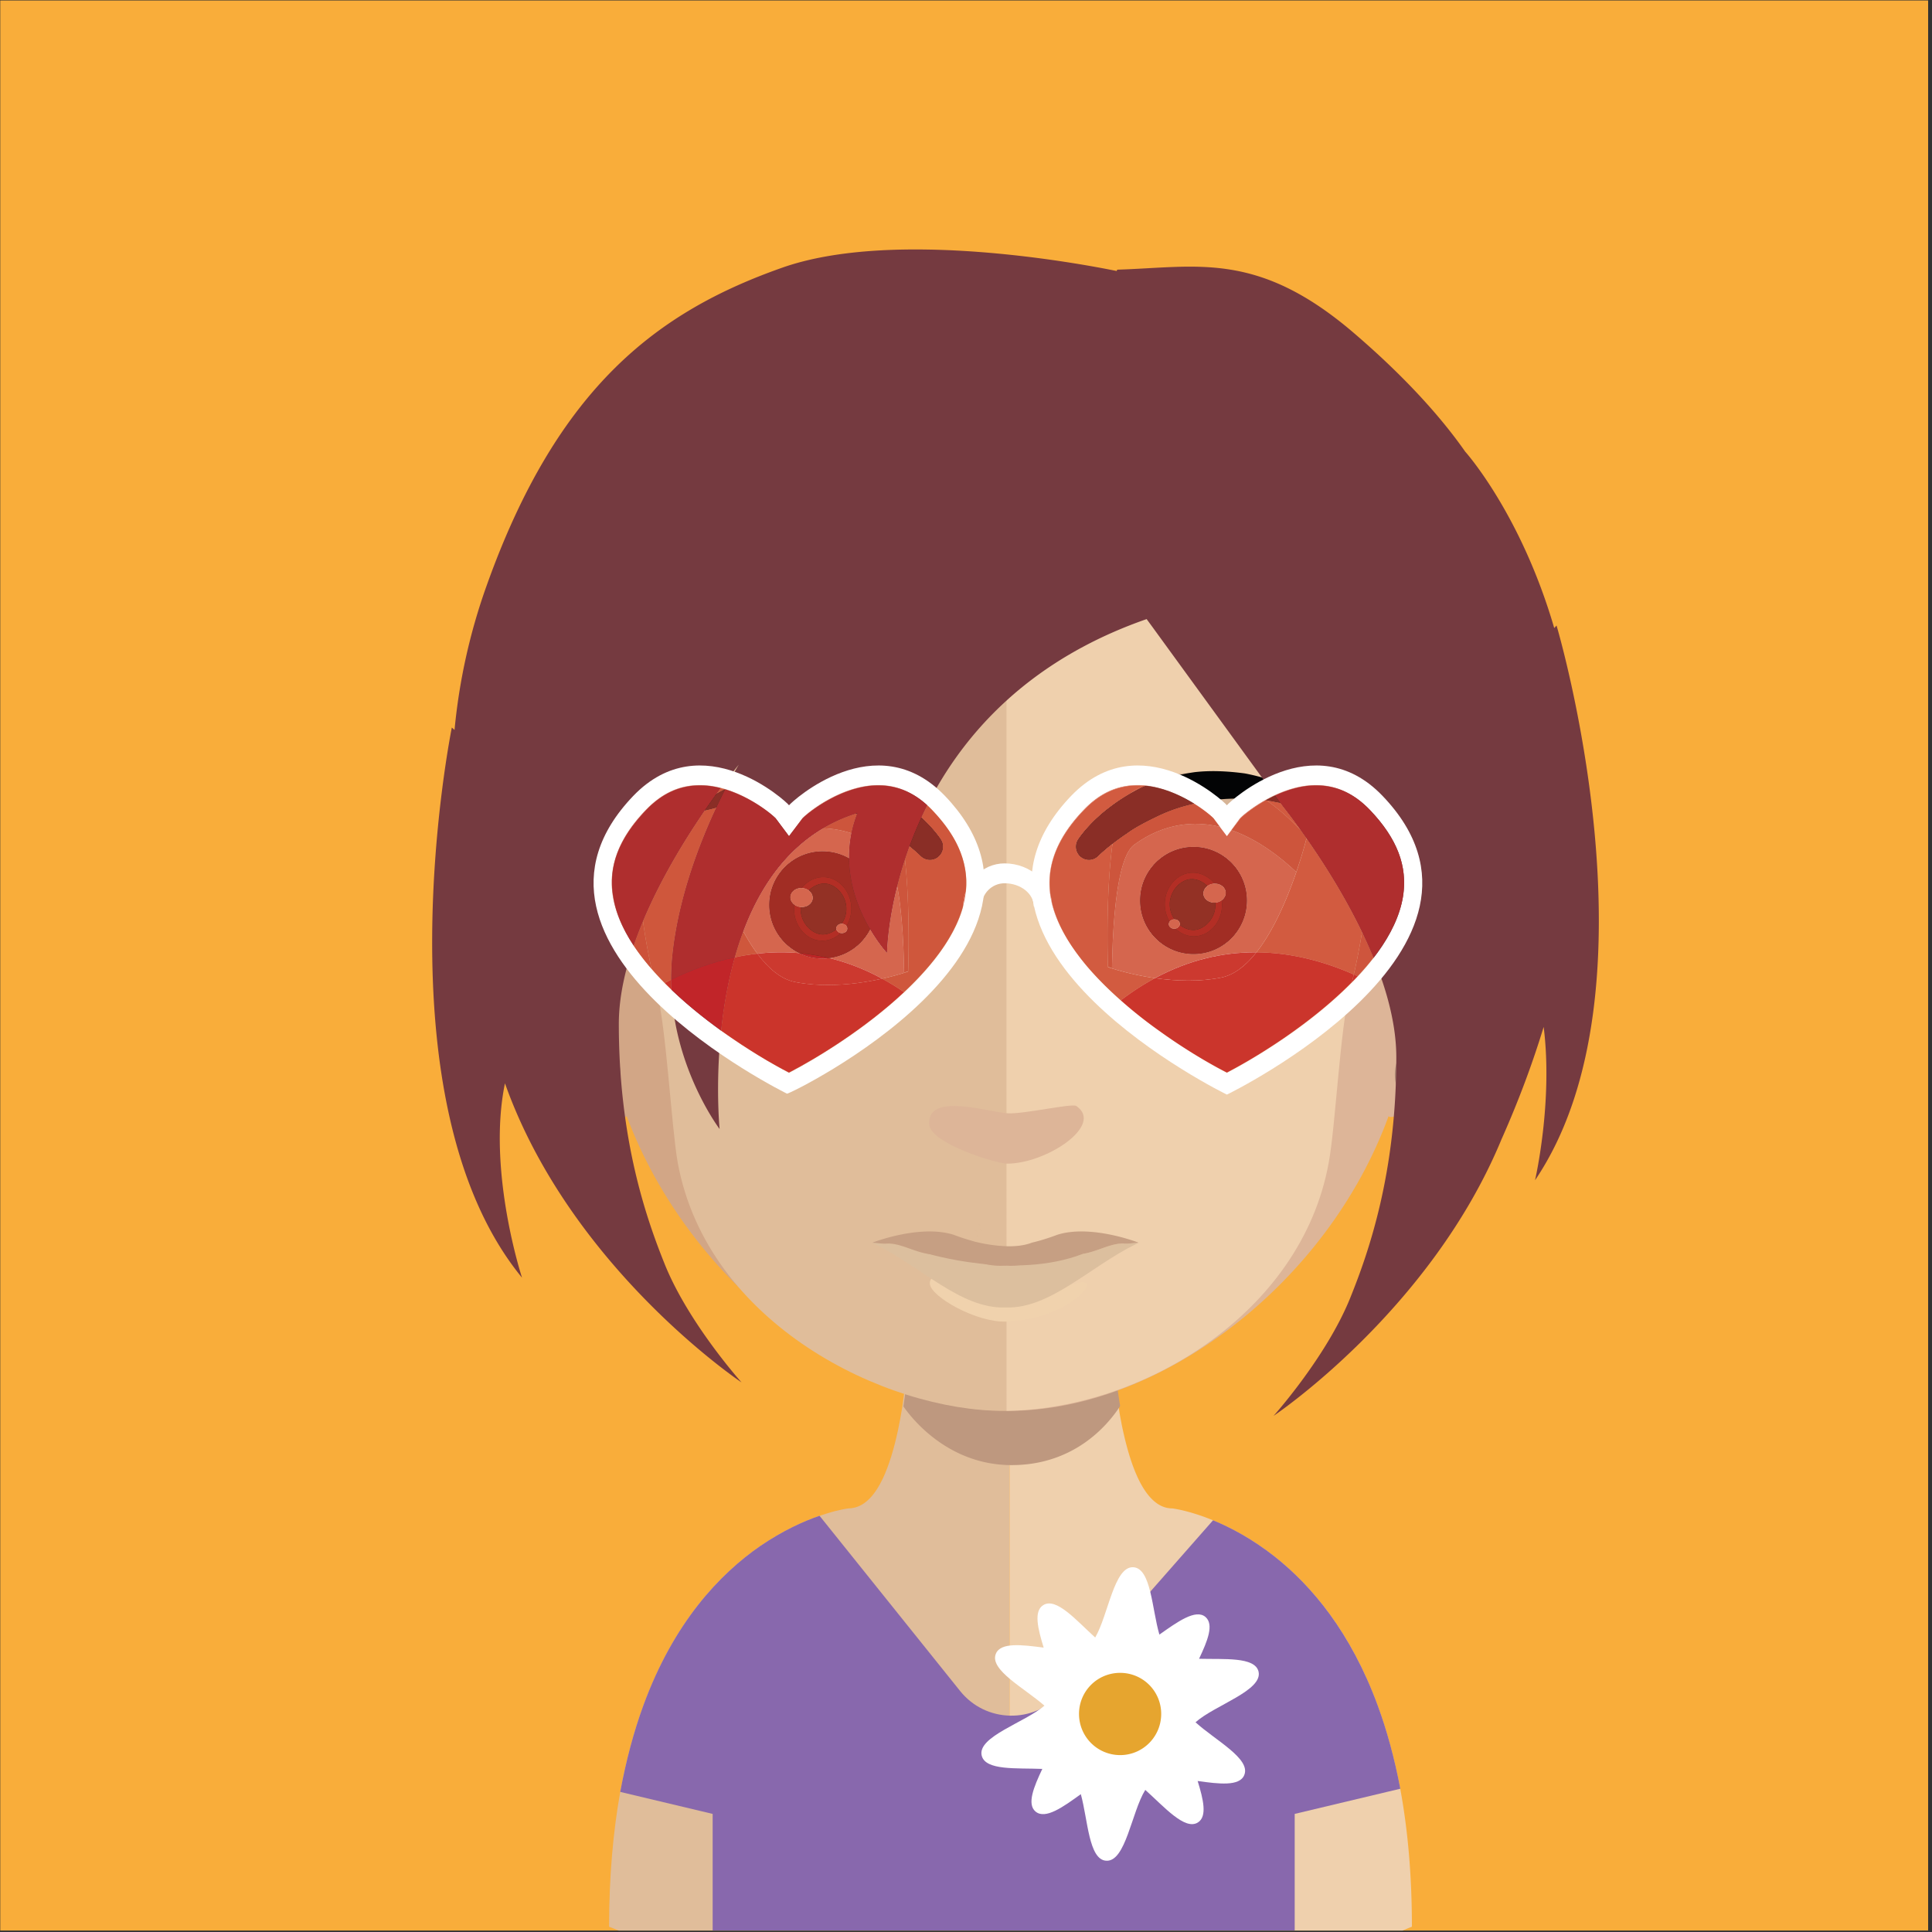 <svg viewBox="0 0 300 300" xmlns="http://www.w3.org/2000/svg" fill-rule="evenodd" clip-rule="evenodd" stroke-linejoin="round" stroke-miterlimit="1.414"><rect x="0" y="0" width="300" height="300" fill="#333333" stroke="none"/><g fill-rule="nonzero"><path fill="#f9ad3a" d="M.04.07h299.359v299.705H.04z"/><path d="M156.77 187.151v112.624H96.06c-.99-.391-1.48-.597-1.48-.597 0-7.9.64-14.834 1.73-20.924.92-4.999 2.14-9.464 3.58-13.393 7.32-20.06 20.47-27.097 27.36-29.483.37-.124.7-.227 1.03-.33 2.14-.679 3.46-.823 3.46-.823.22 0 .43-.02.65-.061 1.92-.309 3.46-1.975 4.72-4.63.92-1.975 1.7-4.505 2.32-7.406.25-1.153.45-2.284.66-3.539.29-2.078.57-4.259.84-6.543.08-1.378.23-2.715.39-4.156.54-6.892.68-14.443.68-21.582 0 0 8.17.843 14.77.843z" fill="#e0bd9a"/><path d="M219.24 299.178s-.54.206-1.44.597h-61.03V187.151h.17c6.56 0 14.81-.843 14.81-.843 0 7.098.15 14.525.7 21.438.15 1.338.29 2.716.39 4.053.25 2.387.54 4.609.89 6.708v.041c.1.946.29 1.79.45 2.674.6 2.922 1.32 5.514 2.2 7.572 1.09 2.572 2.43 4.361 4.03 5.082a4.01 4.01 0 0 0 1.63.349s2.32.268 5.82 1.646c.17.062.33.124.5.206 7.2 2.963 18.84 10.411 25.57 28.784 1.4 3.806 2.59 8.106 3.5 12.9 1.15 6.213 1.81 13.311 1.81 21.417z" fill="#efd0ad"/><path d="M173.93 218.288v.049c-1.53 2.365-6.67 9.164-16.85 9.164h-.1c-9.63-.05-15.27-7.045-16.7-9.115.3-2.069.59-4.236.84-6.503.1-1.33.25-2.709.4-4.138a67.628 67.628 0 0 0 15.26 2.02h.2a65.398 65.398 0 0 0 15.67-2.168c.14 1.33.29 2.71.39 4.04.25 2.365.55 4.582.89 6.651z" fill="#be987f"/><path d="M156.29 58.811c-64.34 0-64.68 53.947-61.82 89.272-4.39-8.376-17.49-5.814-16.4 7.39 1.04 12.71 19.74 19.188 19.22 17.785 9.74 26.124 35.53 45.818 59 45.818h.49V58.811h-.49z" fill="#d2a686"/><path d="M82.17 149.906c3.16-5.124 8.1-2.907 9.29-1.774 1.29 1.232 2.32 2.808 1.53 5.814-.44 1.724-2.22 1.872-1.83 4.434.5 2.906 1.83 3.054 2.62 3.744.74.64 1.68 1.133 2.13 2.365.49 1.231.54 2.512.29 3.645-.49 2.07-3.5.394-5.53-.492-1.33-.641-5.58-4.237-6.67-5.42-2.67-3.054-3.95-8.966-1.83-12.316z" fill="#ac8774"/><path d="M156.64 58.811c64.33 0 64.68 53.947 61.86 89.272 4.4-8.376 17.45-5.814 16.36 7.39-.99 12.71-19.74 19.193-19.22 17.785-9.49 26.124-35.53 45.818-59 45.818h-.35l-.15-160.265h.5z" fill="#ddb598"/><path d="M230.76 149.906c-3.17-5.124-8.06-2.907-9.29-1.774-1.29 1.232-2.28 2.808-1.53 5.814.44 1.724 2.22 1.872 1.82 4.434-.49 2.906-1.82 3.054-2.57 3.744-.74.64-1.73 1.133-2.17 2.365-.45 1.231-.54 2.512-.3 3.645.5 2.07 3.51.394 5.54-.492 1.38-.641 5.58-4.237 6.67-5.42 2.72-3.054 3.95-8.966 1.83-12.316z" fill="#ac8774"/><path d="M155.78 74.035c-21.14 0-36.66 6.159-46 18.278-13.09 16.997-12.6 42.911-7.81 61.534 1.49 5.715 2.28 21.037 3.26 26.653 4.6 25.175 32.32 38.576 50.55 38.576h.5V74.035h-.5z" fill="#e0bd9a"/><path d="M201.74 92.363c-9.29-12.071-24.61-18.229-45.46-18.328v145.041c20.85-.246 45.8-14.928 50.05-38.576 1.04-5.616 1.78-20.938 3.27-26.653 4.84-18.574 5.33-44.438-7.86-61.484z" fill="#efd0ad"/><path d="M152.9 193.365c-.1-.022-.2-.042-.3-.065l.3.065zm-.78-.176c-.09-.024-.18-.051-.27-.076l-.01.005s.1.028.28.071z" fill="#bc917b"/><path d="M144.28 174.549c-.25-5.012 9.17-1.831 12.28-1.674 2.45.125 9.92-1.58 10.56-1.141 4.4 2.972-4.65 8.957-10.72 8.957-1.61 0-11.98-3.119-12.12-6.142z" fill="#ddb598"/><path d="M138.32 74.397l-.27.268.04.09c.09-.135.14-.269.23-.358z" fill="#432e1b"/><path d="M153.08 190.423c-.1-.023-.21-.043-.31-.067.1.023.19.042.31.067zm-.81-.181l-.27-.078-.01.004s.1.03.28.074z" fill="#ba907b"/><path d="M110.13 130.645s4.9 20.198 13.33 21.847c8.43 1.647 17.55-1.629 17.55-1.629s.87-23.737-3.45-26.839c-4.31-3.115-14.25-7.617-27.43 6.621z" fill="#fff"/><path d="M141.02 150.801s-.2.056-.63.238c-.11-7.281-.78-17.282-3.47-19.198-4.01-2.942-13.05-7.083-25.14 4.243-1.1-3.13-1.65-5.502-1.65-5.502 13.21-14.264 23.16-9.77 27.44-6.653 4.32 3.114 3.45 26.872 3.45 26.872z" fill="#d6b496"/><path d="M136.03 140.516c0 4.595-3.71 8.319-8.3 8.319-4.58 0-8.29-3.724-8.29-8.319 0-4.595 3.71-8.32 8.29-8.32 4.59 0 8.3 3.725 8.3 8.32z" fill="#482315"/><path d="M127.35 146.056c-2.4-.198-4.23-2.623-4.02-5.288.22-2.665 2.43-4.751 4.82-4.55 2.4.198 4.23 2.62 4.02 5.285-.22 2.665-2.43 4.755-4.82 4.553z" fill="#7e3a22"/><path d="M127.56 145.095c-1.67-.143-3.4-1.977-3.22-4.237.19-2.267 2.19-3.797 3.86-3.66 1.67.142 3.39 1.985 3.21 4.245-.18 2.263-2.19 3.79-3.85 3.652z" fill="#211a10"/><path d="M126.21 139.519c-.07.818-.91 1.414-1.87 1.335-.96-.082-1.68-.812-1.61-1.624.07-.82.9-1.417 1.85-1.338.97.077 1.69.807 1.63 1.627zm5.37 4.726c-.03.406-.45.706-.93.666-.48-.038-.84-.406-.81-.812.04-.406.46-.708.93-.666.48.037.85.401.81.812z" fill="#fff"/><path d="M153.21 192.805c-.1-.022-.21-.043-.31-.067.1.023.19.042.31.067zm-.8-.181c-.1-.024-.19-.052-.28-.077l-.01.004s.11.029.29.073z" fill="#ba907b"/><path d="M152.83 192.234c-.11-.024-.22-.045-.33-.071l.33.071zm-.86-.193l-.3-.083-.01.004.31.079zm.62-.651c-.12-.024-.23-.046-.34-.071.11.024.21.044.34.071zm-.87-.194c-.1-.026-.19-.056-.29-.083l-.02.004s.12.032.31.079zm1.64.078c-.11-.023-.22-.044-.33-.069.11.024.2.044.33.069zm-.84-.187c-.1-.025-.19-.054-.29-.08l-.01.004s.11.031.3.076z" fill="#bc917b"/><path d="M202.94 129.958s-4.91 20.198-13.34 21.847c-8.43 1.647-17.55-1.629-17.55-1.629s-.87-23.737 3.45-26.839c4.31-3.115 14.25-7.617 27.44 6.621z" fill="#fff"/><path d="M172.04 150.114s.2.056.63.237c.11-7.28.78-17.281 3.47-19.197 4.01-2.942 13.05-7.084 25.14 4.242 1.1-3.129 1.65-5.501 1.65-5.501-13.21-14.264-23.16-9.77-27.44-6.653-4.32 3.114-3.45 26.872-3.45 26.872z" fill="#d6b496"/><path d="M177.03 139.828c0 4.596 3.72 8.32 8.3 8.32s8.29-3.724 8.29-8.32c0-4.595-3.71-8.319-8.29-8.319-4.58 0-8.3 3.724-8.3 8.319z" fill="#482315"/><path d="M185.71 145.369c2.4-.198 4.24-2.623 4.02-5.289-.22-2.665-2.42-4.75-4.82-4.549-2.4.198-4.23 2.619-4.02 5.285.22 2.665 2.43 4.755 4.82 4.553z" fill="#7e3a22"/><path d="M185.5 144.407c1.67-.142 3.4-1.976 3.22-4.236-.19-2.267-2.19-3.797-3.86-3.659-1.67.141-3.39 1.984-3.21 4.244.19 2.263 2.19 3.789 3.85 3.651z" fill="#211a10"/><path d="M186.85 138.832c.07.817.91 1.414 1.87 1.335.96-.081 1.68-.812 1.62-1.624-.07-.82-.9-1.417-1.86-1.339-.97.078-1.69.808-1.63 1.628zm-5.37 4.726c.03.406.45.706.93.665.48-.038.84-.406.81-.812-.04-.406-.45-.707-.93-.665-.48.037-.85.402-.81.812z" fill="#fff"/><path d="M146.07 130.323c-.07-.098-1.6-2.43-4.72-4.835-1.96-1.507-3.88-2.654-5.87-3.508a30.37 30.37 0 0 0-7.55-2.088c-2.29-.254-4.82-.187-7.77.212-2.25.43-4.45 1.103-6.32 1.928-1.33.46-2.38 1.105-3.23 1.625-.32.199-.61.379-.91.54l-4.03 2.538 4.64-1.093c.22-.055.45-.117.7-.184.96-.255 2.16-.572 3.56-.778.33-.048.66-.115 1-.183.58-.117 1.19-.237 1.82-.267.7-.048 1.43-.1 2.18-.154l.97-.07c2.57-.032 4.74.163 6.67.608 2.11.365 4.27 1.047 6.26 1.97 1.87.9 3.67 1.792 5.08 2.825 2.83 1.898 4.41 3.48 4.42 3.495a2.011 2.011 0 0 0 2.53.268c.93-.614 1.2-1.877.6-2.787l-.03-.062zm57.69-6.145c-.26-.142-.56-.323-.88-.522-.84-.519-1.89-1.164-3.19-1.608-1.9-.841-4.1-1.514-6.38-1.949-2.93-.394-5.46-.463-7.75-.206-2.52.345-5.12 1.067-7.55 2.088-1.96.842-3.93 2.022-5.86 3.507-3.07 2.361-4.6 4.652-4.71 4.828l-.03.042c-.52.8-.41 1.871.26 2.546.38.386.89.597 1.43.597.54 0 1.04-.212 1.42-.597l.02-.017c.15-.149 1.68-1.65 4.43-3.491 1.38-1.017 3.18-1.911 5.05-2.81a25.465 25.465 0 0 1 6.29-1.977c1.9-.44 4.08-.631 6.61-.604l1.02.073c.75.053 1.47.104 2.18.152.62.03 1.22.15 1.81.267.34.068.67.135 1 .183 1.4.206 2.59.523 3.55.778.25.067.49.129.71.185l4.63 1.093-4.06-2.558z" fill="#030405"/><path d="M151.75 195.196c-.1-.023-.21-.044-.32-.069l.32.069zm-.84-.189c-.1-.025-.19-.054-.29-.081l-.01.005s.11.03.3.076z" fill="#be927b"/><path d="M144.39 199.363c-.24-3.247 9.02.68 12.06.774 2.42.082 9.71-.481 10.38-.739 5.1-1.911-.27 5.429-10.53 5.815-4.7.188-11.77-3.88-11.91-5.85z" fill="#f0d2ad"/><path d="M174.54 193.103c-2.52-.125-5.1 1.977-8.12 1.656-.13-.062-.19-.062-.32-.062-.69-.123-1.38 0-2.13.185-.94.198-1.89.58-2.78.889-1.51.493-3.21.888-4.96.752v.012l-.1-.012-.1.012v-.012c-1.75.136-3.45-.259-4.96-.752-.89-.309-1.84-.691-2.78-.889-.75-.185-1.44-.308-2.13-.185-.13 0-.2 0-.32.062-3.02.321-5.6-1.781-8.12-1.656-.69.061-1.7-.125-2.26-.125.12.062.25.125.38.186 7.16 3.504 13.35 10.068 20.19 9.858h.2c6.84.21 13.03-6.354 20.19-9.858.13-.061.26-.124.38-.186-.56 0-1.57.186-2.26.125z" fill="#dcbf9e"/><path d="M176.64 192.902s-7.28-2.815-12.47-1.164c0 0-1.93.755-3.92 1.215-1.22.475-2.69.613-4.12.556a22.84 22.84 0 0 1-2.98-.332c-.28-.043-.56-.101-.85-.163-.13-.026-.22-.046-.33-.07-.17-.041-.34-.074-.51-.119-.19-.046-.3-.077-.3-.077l.01-.004a33.641 33.641 0 0 1-3.08-1.006c-5.19-1.651-12.47 1.164-12.47 1.164-.1.046-.16.076-.16.076.56 0 1.57.186 2.26.125 2.52-.125 5.1 1.977 8.12 1.656.12-.062.19-.062.32-.062.69-.123 1.38 0 2.13.185.94.198 1.89.58 2.78.889 1.51.493 3.21.888 4.96.752v.012l.1-.012.1.012v-.012c1.75.136 3.45-.259 4.96-.752.89-.309 1.84-.691 2.78-.889.75-.185 1.44-.308 2.13-.185.13 0 .19 0 .32.062 3.02.321 5.6-1.781 8.12-1.656.69.061 1.7-.125 2.26-.125 0 0-.06-.03-.16-.076z" fill="#c69f83"/><path d="M143.89 194.617c.13.033 13.66 4.163 24.23.09l-1.22-.822h-14.29l-8.72.732z" fill="#c69f83"/><path d="M213.94 264.853c-4.2-11.44-10.29-18.641-16.03-23.167-3.48-2.736-6.83-4.506-9.55-5.617l-23.62 26.868c-4.2 4.769-11.68 4.599-15.65-.355l-21.83-27.212c-2.47.843-5.7 2.304-9.2 4.691-6.31 4.361-13.45 11.871-18.17 24.792-1.44 3.929-2.65 8.394-3.58 13.393 7.62 1.811 14.35 3.416 14.35 3.416v18.105h90.38v-18.105s8-1.913 16.4-3.909c-.91-4.794-2.1-9.094-3.5-12.9z" fill="#8868ad"/><path d="M238.36 183.267c20.14-29.746 3.34-86.136 3.34-86.136s-.12.136-.36.392c-5.18-17.767-13.8-27.367-13.8-27.367v.008c-4.2-6.01-10.14-12.322-17.42-18.547-14.91-12.729-24.29-10.11-36.63-9.744 0 0-.04.08-.1.207-5.43-1.108-34.57-6.619-51.91-.521-19.17 6.755-34.86 18.336-45.94 49.444a91.981 91.981 0 0 0-4.96 22.344c-.27-.243-.42-.374-.42-.374s-11.77 57.81 10.9 85.429c0 0-5.46-16.628-2.65-30.183 10.2 28.715 36.74 46.441 36.74 46.441s-8.24-9.187-11.93-18.354c-2.86-7.114-7.13-19.33-7.13-37.314 0-17.991 18.63-40.257 18.63-40.257s-8.59 13.969-10.28 29.336c-1.72 15.36 7.3 27.243 7.3 27.243s-1.8-18.241 4.5-32.763c3.17-7.295 8.37-13.655 16.89-16.287l-.02.033c-4.57 11.77 4.62 21.661 4.62 21.661s.03-2.953.94-7.504c2.36-11.779 10.59-34.305 39.38-44.321l.9 1.227 20.28 27.871c1 1.27 2.62 3.41 4.5 6.179 5.5 8.061 13.09 21.278 13.09 32.775 0 17.984-4.27 30.196-7.14 37.31-3.68 9.167-11.92 18.36-11.92 18.36s24.48-16.36 35.46-43.108v.015c2.66-5.993 4.79-11.758 6.48-17.301 1.47 11.709-1.34 23.806-1.34 23.806z" fill="#753a40"/><path d="M152.41 140.762h-2.85c0-3.657 2.89-6.696 6.43-6.696v3.087c-1.97 0-3.58 1.615-3.58 3.609zm10.96 0h-2.84c0-1.994-2.05-3.609-4.54-3.609v-3.087c4.06 0 7.38 3.039 7.38 6.696z" fill="#fff"/><path d="M149.91 139.195c-1.92 11.92-19.44 23.27-27.39 27.401-7.91-4.131-25.44-15.481-27.31-27.401-.79-4.654.91-9.023 5.11-13.392 2.49-2.612 5.24-3.846 8.39-3.846 5.46 0 10.62 3.988 11.75 5.129l2.06 2.754 2.09-2.754c1.14-1.141 6.3-5.129 11.76-5.129 3.14 0 5.9 1.234 8.39 3.846 4.19 4.369 5.85 8.738 5.15 13.392zm-27.39-14.151c-.44-.618-13.46-12.585-24.17-1.473-22.55 23.507 23.86 46.255 23.86 46.255.66 0 47.02-22.748 24.51-46.255-10.7-11.112-23.72.855-24.2 1.473z" fill="#fff"/><path d="M190.51 166.596c-7.95-4.131-25.43-15.481-27.35-27.401-.75-4.654.96-9.023 5.15-13.392 2.49-2.612 5.25-3.846 8.39-3.846 5.46 0 10.62 3.988 11.76 5.129l2.05 2.754 2.1-2.754c1.13-1.141 6.29-5.129 11.75-5.129 3.15 0 5.9 1.234 8.39 3.846 4.2 4.369 5.86 8.738 5.11 13.392-1.87 11.92-19.4 23.27-27.35 27.401zm24.16-43.025c-10.66-11.112-23.68.855-24.16 1.473-.44-.618-13.46-12.585-24.17-1.473-22.54 23.507 23.86 46.255 24.17 46.397.35-.142 46.71-22.89 24.16-46.397z" fill="#fff"/><path d="M140.38 154.053a38.233 38.233 0 0 0-3.39-2.082c2.44-.543 4.02-1.108 4.02-1.108v-.059l.01-.003s.35-9.58-.5-17.371c.22-.67.46-1.354.71-2.049 1.13.908 1.73 1.514 1.74 1.523a2.011 2.011 0 0 0 2.53.268c.93-.614 1.2-1.877.6-2.787l-.03-.062c-.05-.078-1.03-1.57-3-3.387.29-.627.59-1.259.91-1.895.26.24.52.493.78.762.42.442.82.885 1.19 1.328 2.18 2.583 3.48 5.185 3.92 7.884.19 1.106.22 2.278.09 3.436a6.716 6.716 0 0 0-.39 2.157c-1.25 4.76-4.86 9.384-9.19 13.445zm-26.29-5.397c.38-1.358.82-2.71 1.32-4.04.67 1.234 1.4 2.414 2.19 3.469-1.2.133-2.37.326-3.51.571z" fill="#cf573c"/><path d="M136.99 151.971c-2.77-1.51-5.52-2.548-8.21-3.201a8.299 8.299 0 0 0 6.34-4.463c1.35 2.299 2.61 3.651 2.61 3.651s.03-2.953.94-7.504c.18-.9.4-1.864.65-2.879.75 3.964 1.01 9.184 1.07 13.464.38-.16.58-.223.62-.235v.059s-1.58.565-4.02 1.108zm-19.39-3.886c-.79-1.055-1.52-2.235-2.19-3.469.26-.695.54-1.384.83-2.065 2.44-5.629 6.1-10.702 11.56-13.935 1.62.04 3.1.336 4.4.767a18.253 18.253 0 0 0-.36 3.901 8.234 8.234 0 0 0-4.11-1.088c-4.58 0-8.29 3.725-8.29 8.32a8.33 8.33 0 0 0 4.67 7.486c-.95-.084-1.89-.124-2.82-.124-1.25 0-2.48.072-3.69.207z" fill="#d5664e"/><path d="M140.39 151.039c-.06-4.28-.32-9.5-1.07-13.464.33-1.303.72-2.691 1.2-4.145.85 7.791.5 17.371.5 17.371l-.01.003a6.76 6.76 0 0 0-.62.235zm-8.19-21.656c-1.3-.431-2.78-.727-4.4-.767a24.64 24.64 0 0 1 5.11-2.284c.05.024.11.047.16.071a19.666 19.666 0 0 0-.87 2.98z" fill="#cd553c"/><path d="M128.78 148.77a31.381 31.381 0 0 0-4.67-.768 8.33 8.33 0 0 1-4.67-7.486c0-4.595 3.71-8.32 8.29-8.32 1.5 0 2.9.395 4.11 1.088.05 4.511 1.73 8.389 3.28 11.023a8.299 8.299 0 0 1-6.34 4.463zm-5.42-8.272l-.03.27c-.21 2.665 1.62 5.09 4.02 5.288.11.009.21.014.32.014 1.06 0 2.07-.443 2.86-1.176a1.237 1.237 0 0 0 .21.02c.44 0 .81-.288.84-.669a.656.656 0 0 0-.14-.467c.4-.668.66-1.443.73-2.275.21-2.665-1.62-5.087-4.02-5.285-.1-.009-.21-.013-.32-.013-1.29 0-2.5.651-3.34 1.681l-.08-.002c-.88 0-1.62.575-1.68 1.346-.04.496.21.962.63 1.268z" fill="#a12d24"/><path d="M127.67 146.07c-.11 0-.21-.005-.32-.014-2.4-.198-4.23-2.623-4.02-5.288l.03-.27c.27.194.61.324.98.356v.004c-.18 2.26 1.55 4.094 3.22 4.237.07.006.14.009.21.009.7 0 1.46-.286 2.09-.789.08.281.34.512.67.579-.79.733-1.8 1.176-2.86 1.176zm3.77-2.292a.922.922 0 0 0-.67-.345.548.548 0 0 0-.07-.004c.38-.557.65-1.23.71-1.986.18-2.26-1.54-4.103-3.21-4.245a2.947 2.947 0 0 0-.21-.008c-.83 0-1.72.391-2.41 1.064a1.955 1.955 0 0 0-1.09-.368c.84-1.03 2.05-1.681 3.34-1.681.11 0 .22.004.32.013 2.4.198 4.23 2.62 4.02 5.285a5.29 5.29 0 0 1-.73 2.275z" fill="#b32e25"/><path d="M127.77 145.104c-.07 0-.14-.003-.21-.009-1.67-.143-3.4-1.977-3.22-4.237v-.004c.06.005.12.007.17.007.89 0 1.63-.573 1.7-1.342.04-.496-.21-.959-.63-1.265.69-.673 1.58-1.064 2.41-1.064.07 0 .14.003.21.008 1.67.142 3.39 1.985 3.21 4.245a4.092 4.092 0 0 1-.71 1.986h-.01c-.44 0-.81.289-.85.67 0 .074 0 .146.02.216-.63.503-1.39.789-2.09.789z" fill="#933125"/><path d="M124.51 140.861a1.978 1.978 0 0 1-1.15-.363c-.42-.306-.67-.772-.63-1.268.06-.771.8-1.346 1.68-1.346l.08.002.09.006c.38.03.73.163 1 .362.42.306.67.769.63 1.265-.07.769-.81 1.342-1.7 1.342zm6.23 4.053l-.09-.003a1.237 1.237 0 0 1-.12-.017c-.33-.067-.59-.298-.67-.579-.02-.07-.02-.142-.02-.216.04-.381.41-.67.85-.67h.01c.02 0 .05.001.07.004.28.021.53.155.67.345.1.134.16.297.14.467-.03.381-.4.669-.84.669z" fill="#d5664e"/><path d="M144.4 133.5c-.52 0-1.04-.202-1.43-.596-.01-.009-.61-.615-1.74-1.523a60.808 60.808 0 0 1 1.84-4.445c1.97 1.817 2.95 3.309 3 3.387l.03.062c.6.91.33 2.173-.6 2.787-.33.221-.72.328-1.1.328zm-11.33-7.097c-.05-.024-.11-.047-.16-.071.07-.023.15-.046.22-.068l-.02.033a.442.442 0 0 1-.04.106z" fill="#8a2e26"/><path d="M101.16 150.417l-.06-.063a38.162 38.162 0 0 1-2.18-2.758c-.18-.258-.36-.516-.53-.777.44-1.274.92-2.541 1.45-3.792.35 2.537.8 5.012 1.32 7.39z" fill="#cc5139"/><path d="M103.21 152.633c-.71-.721-1.4-1.463-2.05-2.216a96.201 96.201 0 0 1-1.32-7.39c2.75-6.575 6.53-12.715 9.59-17.176l.88-.209c.22-.055.45-.117.7-.184.07-.018.15-.037.22-.056-2.59 5.522-5.82 13.866-6.79 22.669a35.153 35.153 0 0 0-.22 4.054c-.34.167-.68.336-1.01.508zm8.03-29.36l.66-.897c.22.057.45.118.66.184-.48.231-.92.477-1.32.713z" fill="#cf573c"/><path d="M109.43 125.851c.64-.937 1.25-1.8 1.81-2.578.4-.236.84-.482 1.32-.713.02.004.04.009.05.014-.42.83-.89 1.778-1.38 2.828-.07.019-.15.038-.22.056-.25.067-.48.129-.7.184l-.88.209z" fill="#8a2e26"/><path d="M104.22 152.125c0-1.319.06-2.673.22-4.054.97-8.803 4.2-17.147 6.79-22.669.49-1.05.96-1.998 1.38-2.828 3.77 1.142 6.87 3.551 7.8 4.457 0 .003 0 .006.01.009l2.09 2.8.01-.001v.001l2.09-2.754c1.14-1.141 6.3-5.129 11.76-5.129 2.82 0 5.33.994 7.61 3.084-.32.636-.62 1.268-.91 1.895a60.808 60.808 0 0 0-1.84 4.445c-.25.695-.49 1.379-.71 2.049a60.753 60.753 0 0 0-1.85 7.024c-.91 4.551-.94 7.504-.94 7.504s-1.26-1.352-2.61-3.651c-1.55-2.634-3.23-6.512-3.28-11.023-.02-1.256.09-2.56.36-3.901.2-.976.49-1.971.87-2.98.02-.035.03-.07.04-.106l.02-.033c-.07.022-.15.045-.22.068a24.64 24.64 0 0 0-5.11 2.284c-5.46 3.233-9.12 8.306-11.56 13.935a49.072 49.072 0 0 0-2.15 6.105c-3.57.76-6.89 2.013-9.87 3.469zm-5.83-5.306c-1.63-2.469-2.78-5.033-3.18-7.624-.79-4.654.91-9.023 5.11-13.392 2.49-2.612 5.24-3.846 8.39-3.846 1.08 0 2.16.157 3.19.419l-.66.897c-.56.778-1.17 1.641-1.81 2.578-3.06 4.461-6.84 10.601-9.59 17.176a59.553 59.553 0 0 0-1.45 3.792z" fill="#af2e2e"/><path d="M149.57 140.608c.01-.754.15-1.48.39-2.157-.02.234-.05.467-.09.699-.07.487-.18.973-.3 1.458zm-50.65 6.988c-1.93-2.711-3.3-5.554-3.76-8.446-.74-4.61.92-9.027 5.12-13.393 2.53-2.614 5.24-3.846 8.39-3.846 5.49 0 10.59 3.966 11.74 5.12-.93-.906-4.03-3.315-7.8-4.457a13.008 13.008 0 0 0-3.9-.617c-3.15 0-5.9 1.234-8.39 3.846-4.2 4.369-5.9 8.738-5.11 13.392.4 2.591 1.55 5.155 3.18 7.624.17.261.35.519.53.777zm23.6-17.756v-.001l2.09-2.799c1.09-1.142 6.25-5.129 11.76-5.129 1.79 0 3.5.424 5.02 1.278 1.18.622 2.27 1.476 3.33 2.568.44.458.85.915 1.23 1.374-.37-.443-.77-.886-1.19-1.328-.26-.269-.52-.522-.78-.762-2.28-2.09-4.79-3.084-7.61-3.084-5.46 0-10.62 3.988-11.76 5.129l-2.09 2.754z" fill="#d5664e"/><path d="M210.81 151.587c-.19-.09-.39-.18-.59-.268a97.64 97.64 0 0 0 1.28-6.599 69.711 69.711 0 0 1 1.78 3.982c-.76.982-1.59 1.945-2.47 2.885z" fill="#ce553d"/><path d="M174.04 155.331c-1.77-1.561-3.45-3.218-4.94-4.926a36.824 36.824 0 0 1-2.56-3.317c-1.53-2.25-2.65-4.579-3.2-6.94a5.21 5.21 0 0 0-.2-1.04c-.71-4.621 1-8.963 5.17-13.305 2.49-2.612 5.25-3.846 8.39-3.846.26 0 .52.009.77.026-.75.413-1.42.848-1.98 1.259-.01.006-.01.011-.02.017a28.928 28.928 0 0 0-3.32 2.229c-3.07 2.361-4.6 4.652-4.71 4.828l-.03.042c-.52.8-.41 1.871.26 2.546.38.386.89.597 1.43.597.54 0 1.04-.212 1.42-.597l.02-.017c.1-.102.86-.845 2.22-1.898-1.12 8.02-.72 19.125-.72 19.125s.01.001.01.003v.059s3.08 1.104 7.3 1.708a40 40 0 0 0-5.31 3.447zm36.18-4.012c-4.47-1.97-9.61-3.405-15.12-3.441 4.61-5.826 7.37-16.078 7.78-17.701.28.395.56.806.85 1.233 2.46 3.609 5.34 8.251 7.77 13.31a97.64 97.64 0 0 1-1.28 6.599zm-8.26-22.441c-1.83-1.874-3.59-3.388-5.29-4.599.43.053.85.136 1.26.218.3.061.6.12.89.167l.41.567c.67.85 1.62 2.09 2.73 3.647z" fill="#d25b40"/><path d="M179.35 151.884c-4.22-.604-7.3-1.708-7.3-1.708v-.059c.05.014.24.077.62.234.11-7.28.78-17.281 3.47-19.197 2-1.466 5.25-3.23 9.5-3.23 1.18 0 2.44.137 3.77.455l1.1 1.461v-.001.001l.71-.932c3.04 1.059 6.41 3.068 10.06 6.488a65.323 65.323 0 0 0 1.59-5.24c0 .007.01.014.01.021-.41 1.623-3.17 11.875-7.78 17.701l-.22-.001c-4.94 0-10.19 1.129-15.53 4.007zm5.98-20.375c-4.58 0-8.3 3.724-8.3 8.319 0 4.596 3.72 8.32 8.3 8.32s8.29-3.724 8.29-8.32c0-4.595-3.71-8.319-8.29-8.319z" fill="#d5664e"/><path d="M172.67 150.351c-.38-.157-.57-.22-.62-.234 0-.002-.01-.003-.01-.003s-.4-11.105.72-19.125c.61-.478 1.35-1.019 2.21-1.593 1.38-1.017 3.18-1.911 5.05-2.81a25.53 25.53 0 0 1 5.38-1.8c1.44.895 2.52 1.774 3 2.245 0 .003.01.006.01.009l1 1.339a16.178 16.178 0 0 0-3.77-.455c-4.25 0-7.5 1.764-9.5 3.23-2.69 1.916-3.36 11.917-3.47 19.197zm28.61-14.955c-3.65-3.42-7.02-5.429-10.06-6.488l1.39-1.822c.54-.542 1.98-1.727 3.94-2.821l.12.014c1.7 1.211 3.46 2.725 5.29 4.599.29.405.59.832.91 1.278-.18.698-.71 2.725-1.59 5.24zm-25.81-12.137c.01-.006.01-.011.02-.017.56-.411 1.23-.846 1.98-1.259.15.01.3.022.45.038-.82.355-1.64.768-2.45 1.238z" fill="#cd553c"/><path d="M185.33 148.148c-4.58 0-8.3-3.724-8.3-8.32 0-4.595 3.72-8.319 8.3-8.319s8.29 3.724 8.29 8.319c0 4.596-3.71 8.32-8.29 8.32zm-2.8-3.942c.79.733 1.8 1.176 2.86 1.176.11 0 .21-.004.32-.013 2.4-.198 4.24-2.623 4.02-5.289l-.03-.27c.42-.305.68-.771.64-1.267-.07-.772-.81-1.346-1.69-1.346l-.08.001c-.84-1.029-2.05-1.68-3.34-1.68-.11 0-.22.004-.32.013-2.4.198-4.23 2.619-4.02 5.285.07.831.33 1.607.73 2.275a.654.654 0 0 0-.14.467c.03.381.4.669.84.669.03 0 .06-.002.09-.004a.99.99 0 0 0 .12-.017z" fill="#a12d24"/><path d="M185.39 145.382c-1.06 0-2.07-.443-2.86-1.176.33-.067.59-.298.67-.579.63.503 1.39.789 2.09.789.07 0 .14-.003.21-.009 1.67-.142 3.4-1.976 3.22-4.236v-.004c.37-.032.71-.162.98-.357l.03.27c.22 2.666-1.62 5.091-4.02 5.289-.11.009-.21.013-.32.013zm-3.77-2.291a5.294 5.294 0 0 1-.73-2.275c-.21-2.666 1.62-5.087 4.02-5.285.1-.009.21-.013.32-.013 1.29 0 2.5.651 3.34 1.68a1.956 1.956 0 0 0-1.09.369c-.69-.673-1.58-1.064-2.41-1.064-.07 0-.14.003-.21.009-1.67.141-3.39 1.984-3.21 4.244.06.755.33 1.429.71 1.986a.94.94 0 0 0-.74.349z" fill="#b32e25"/><path d="M185.29 144.416c-.7 0-1.46-.286-2.09-.789.02-.069.02-.142.02-.216-.03-.381-.4-.669-.84-.669h-.02a4.095 4.095 0 0 1-.71-1.986c-.18-2.26 1.54-4.103 3.21-4.244.07-.006.14-.009.21-.009.83 0 1.72.391 2.41 1.064-.41.306-.66.769-.63 1.265.07.768.81 1.342 1.7 1.342.05 0 .11-.002.17-.007v.004c.18 2.26-1.55 4.094-3.22 4.236-.07.006-.14.009-.21.009z" fill="#933125"/><path d="M188.55 140.174c-.89 0-1.63-.574-1.7-1.342-.03-.496.22-.959.63-1.265a1.956 1.956 0 0 1 1.09-.369l.08-.001c.88 0 1.62.574 1.69 1.346.04.496-.22.962-.64 1.267a1.969 1.969 0 0 1-1.15.364zm-6.23 4.053c-.44 0-.81-.288-.84-.669a.654.654 0 0 1 .14-.467.94.94 0 0 1 .74-.349h.02c.44 0 .81.288.84.669 0 .074 0 .147-.02.216-.08.281-.34.512-.67.579a.99.99 0 0 1-.12.017c-.03.002-.06.004-.09.004z" fill="#d5664e"/><path d="M169.1 133.501c-.54 0-1.05-.211-1.43-.597a2.049 2.049 0 0 1-.26-2.546l.03-.042c.11-.176 1.64-2.467 4.71-4.828 1.09-.843 2.2-1.588 3.32-2.229.81-.47 1.63-.883 2.45-1.238 2.83.293 5.5 1.544 7.48 2.765a25.53 25.53 0 0 0-5.38 1.8c-1.87.899-3.67 1.793-5.05 2.81-.86.574-1.6 1.115-2.21 1.593-1.36 1.053-2.12 1.796-2.22 1.898l-.02.017c-.38.385-.88.597-1.42.597zm29.72-8.837c-.29-.047-.59-.106-.89-.167-.41-.082-.83-.165-1.26-.218l-.12-.014c.45-.255.94-.504 1.44-.74l.83 1.139z" fill="#8a2e26"/><path d="M213.28 148.702a69.711 69.711 0 0 0-1.78-3.982c-2.43-5.059-5.31-9.701-7.77-13.31-.29-.427-.57-.838-.85-1.233 0-.007-.01-.014-.01-.021-.32-.446-.62-.873-.91-1.278a95.048 95.048 0 0 0-2.73-3.647l-.41-.567-.83-1.139c1.9-.883 4.11-1.568 6.37-1.568 3.15 0 5.9 1.234 8.39 3.846.02.016.03.033.05.05 2.87 3.055 4.59 6.107 5.07 9.213.21 1.375.21 2.703 0 4.084-.53 3.273-2.23 6.503-4.59 9.552z" fill="#af2e2e"/><path d="M163.34 140.148c-.07-.317-.13-.635-.18-.953-.01-.029-.01-.058-.02-.087.1.338.17.685.2 1.04z" fill="#d5664e"/><path d="M166.54 147.088c-1.75-2.57-3-5.232-3.43-7.938-.7-4.61.96-9.027 5.16-13.393 2.49-2.614 5.24-3.846 8.39-3.846 5.44 0 10.59 3.966 11.74 5.12-.48-.471-1.56-1.35-3-2.245-1.98-1.221-4.65-2.472-7.48-2.765a11.42 11.42 0 0 0-1.22-.064c-3.14 0-5.9 1.234-8.39 3.846-4.17 4.342-5.88 8.684-5.17 13.305.01.029.01.058.02.087.05.318.11.636.18.953.55 2.361 1.67 4.69 3.2 6.94zm23.97-17.248v-.001l2.05-2.799c1.14-1.142 6.3-5.129 11.76-5.129 1.83 0 3.54.424 5.07 1.278 1.17.622 2.27 1.476 3.32 2.568l.09.096c-.02-.017-.03-.034-.05-.05-2.49-2.612-5.24-3.846-8.39-3.846-2.26 0-4.47.685-6.37 1.568-.5.236-.99.485-1.44.74-1.96 1.094-3.4 2.279-3.94 2.821l-1.39 1.822-.71.932z" fill="#d5664e"/><path d="M122.51 166.547c-2.7-1.375-6.46-3.609-10.39-6.409l-.15-.108c.37-3.593 1.02-7.508 2.12-11.374 1.14-.245 2.31-.438 3.51-.571 1.69 2.276 3.66 3.976 5.86 4.407 1.69.331 3.41.463 5.08.463 3.19 0 6.19-.482 8.45-.984 1.13.614 2.26 1.306 3.39 2.082-6.02 5.644-13.43 10.192-17.87 12.494z" fill="#cb342b"/><path d="M128.54 152.955c-1.67 0-3.39-.132-5.08-.463-2.2-.431-4.17-2.131-5.86-4.407a33.25 33.25 0 0 1 3.69-.207c.93 0 1.87.04 2.82.124a8.274 8.274 0 0 0 4.67.768c2.69.653 5.44 1.691 8.21 3.201-2.26.502-5.26.984-8.45.984z" fill="#cc392f"/><path d="M127.73 148.835c-1.29 0-2.52-.299-3.62-.833 1.54.135 3.09.385 4.67.768-.34.043-.69.065-1.05.065z" fill="#bd2526"/><path d="M104.26 153.669c-.35-.341-.7-.687-1.05-1.036.33-.172.67-.341 1.01-.508 0 .521.02 1.034.04 1.544z" fill="#cb342b"/><path d="M111.97 160.03c-2.63-1.905-5.3-4.042-7.71-6.361-.02-.51-.04-1.023-.04-1.544 2.98-1.456 6.3-2.709 9.87-3.469-1.1 3.866-1.75 7.781-2.12 11.374z" fill="#c12529"/><path d="M209.93 152.507c.1-.394.19-.789.29-1.188.2.088.4.178.59.268-.28.309-.58.616-.88.92z" fill="#ca322b"/><path d="M190.51 166.547c-2.71-1.375-6.51-3.609-10.4-6.409a69.282 69.282 0 0 1-6.07-4.807 40 40 0 0 1 5.31-3.447c1.59.227 3.35.384 5.17.384 1.67 0 3.39-.132 5.08-.463 2.05-.4 3.89-1.895 5.5-3.927 5.51.036 10.65 1.471 15.12 3.441-.1.399-.19.794-.29 1.188-6.24 6.352-14.58 11.529-19.42 14.04z" fill="#cb352c"/><path d="M184.52 152.268c-1.82 0-3.58-.157-5.17-.384 5.34-2.878 10.59-4.007 15.53-4.007l.22.001c-1.61 2.032-3.45 3.527-5.5 3.927-1.69.331-3.41.463-5.08.463z" fill="#cc392f"/><path d="M186.19 257.574c1.3-2.743 2.36-5.322.99-6.498-1.52-1.279-4.35.764-7.15 2.744-1.16-3.961-1.28-10.273-4.03-10.459-3.01-.206-3.9 7.427-5.94 10.912-2.93-2.66-6.04-6.291-8.06-5.033-1.53.949-.83 3.693.06 6.602-3.34-.433-6.71-.867-7.43.969-1.01 2.496 4.46 5.323 7.55 8.046-3.05 2.619-10.46 4.826-9.74 7.756.58 2.351 5.45 1.898 9.41 2.063-1.32 2.785-2.43 5.467-1.05 6.621 1.53 1.279 4.29-.721 7.03-2.701 1.1 3.98 1.22 10.149 3.92 10.335 3.06.227 3.96-7.592 6.09-10.996 2.95 2.641 6.15 6.333 8.17 5.054 1.48-.928.84-3.59-.04-6.436 3.28.454 6.52.866 7.24-.928 1.05-2.538-4.52-5.405-7.57-8.19 2.97-2.661 10.52-4.931 9.78-7.901-.6-2.29-5.31-1.857-9.23-1.96z" fill="#fff"/><path d="M180.31 266.135c0 3.528-2.84 6.396-6.37 6.396a6.382 6.382 0 0 1-6.39-6.396 6.364 6.364 0 0 1 6.39-6.374 6.36 6.36 0 0 1 6.37 6.374z" fill="#e6a52f"/></g></svg>